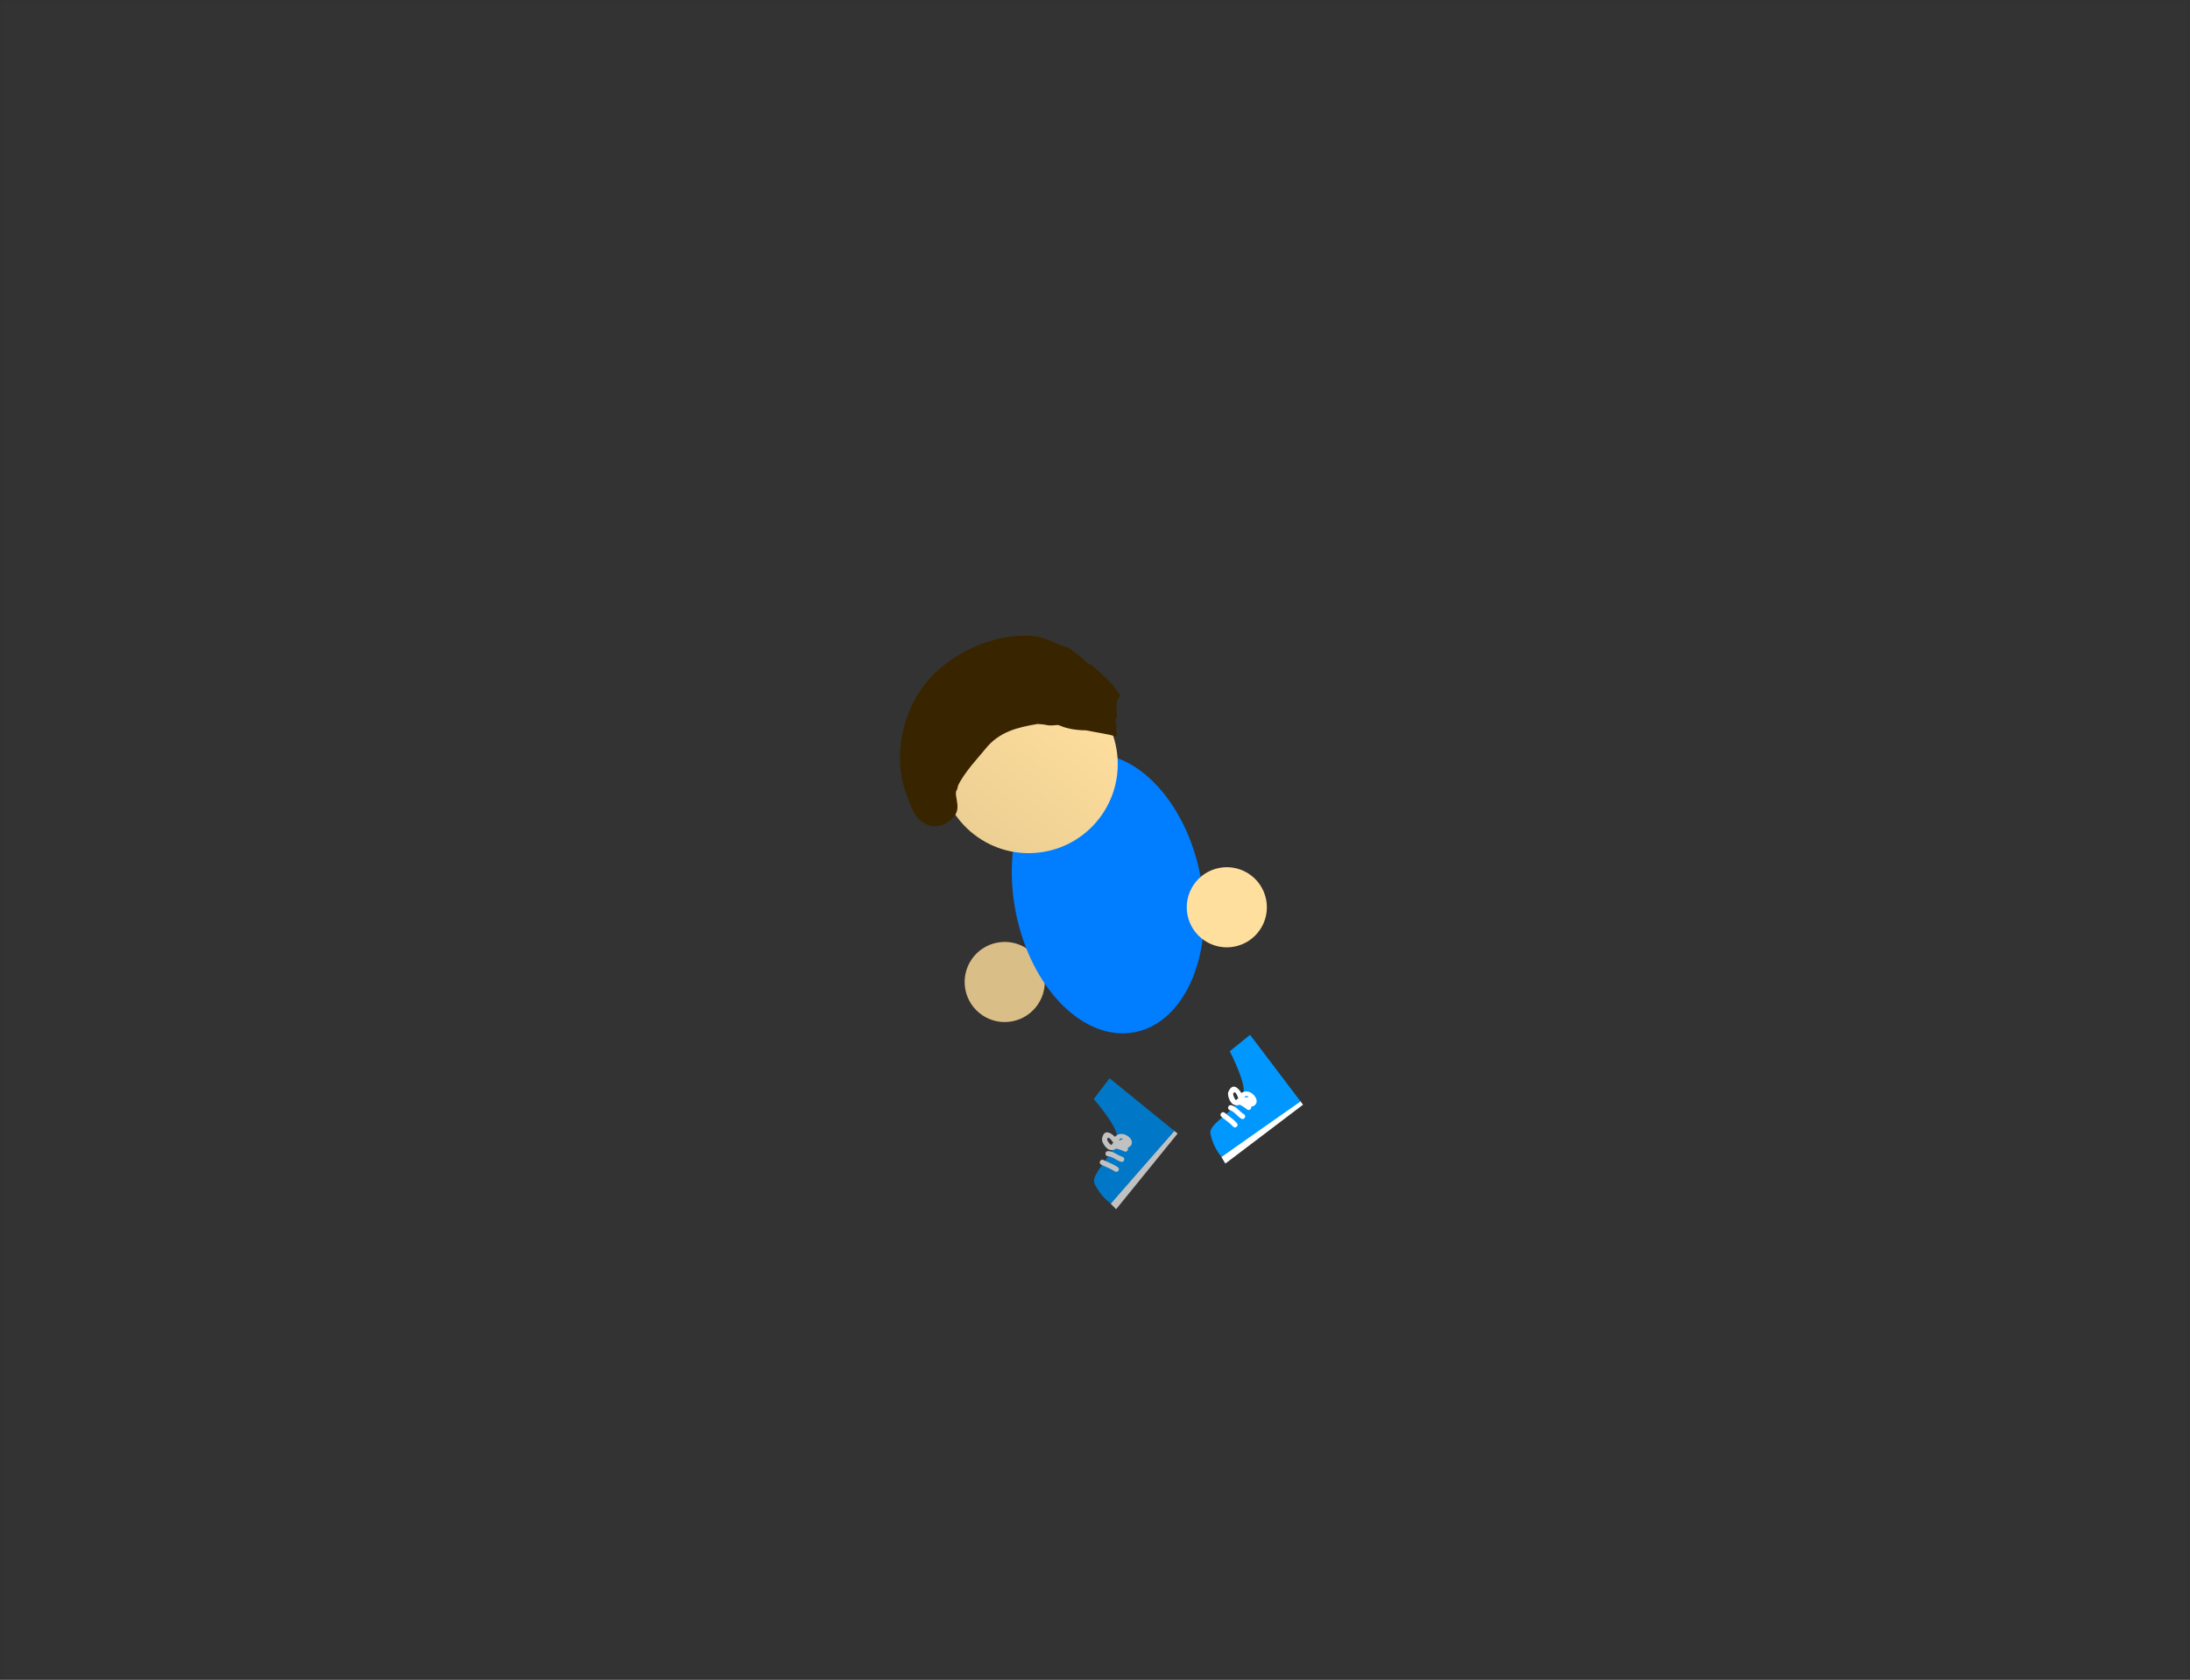 <svg version="1.1" xmlns="http://www.w3.org/2000/svg" xmlns:xlink="http://www.w3.org/1999/xlink" width="489.989" height="375.875" viewBox="0,0,489.989,375.875"><rect x="0" y="0" width="489.989" height="375.875" fill="#333333" stroke="none"/><defs><linearGradient x1="237.733" y1="146.268" x2="213.335" y2="177.796" gradientUnits="userSpaceOnUse" id="color-1"><stop offset="0" stop-color="#ffdf9e"/><stop offset="1" stop-color="#eccf93"/></linearGradient></defs><g transform="translate(4.619,8.939)"><g data-paper-data="{&quot;isPaintingLayer&quot;:true}" fill-rule="nonzero" stroke-linecap="butt" stroke-linejoin="miter" stroke-miterlimit="10" stroke-dasharray="" stroke-dashoffset="0" style="mix-blend-mode: normal"><g data-paper-data="{&quot;index&quot;:null}" stroke="none"><path d="M245.103,261.634l-1.239,-1.249l14.073,-16.421l0.92,0.748z" fill="#c1c1c1" stroke-width="0"/><path d="M243.924,260.373c0,0 -2.359,-1.552 -3.667,-4.523c-0.943,-2.141 4.584,-6.378 5.033,-10.341c0.261,-2.303 -5.196,-8.523 -5.196,-8.523l3.542,-4.647l14.515,11.797z" fill="#0078c7" stroke-width="0"/><path d="M244.865,245.402c1.764,-1.95 5.525,1.249 2.828,2.514c0.071,0.126 0.102,0.299 -0.006,0.519c-0.255,0.521 -0.776,0.266 -0.776,0.266c-0.585,-0.288 -1.151,-0.46 -1.778,-0.638l-0.005,-0.002c-0.348,0.237 -0.765,0.417 -1.346,0.326c-0.852,-0.134 -1.978,-1.706 -1.828,-2.543c0.386,-2.151 1.836,-1.476 2.905,-0.375zM244.001,247.248c0.04,0.008 0.084,0.008 0.131,0.002c0.005,-0.026 0.011,-0.053 0.02,-0.082c0.067,-0.225 0.198,-0.332 0.33,-0.38c-0.492,-0.753 -1.256,-1.672 -1.38,-0.787c-0.042,0.298 0.656,1.2 0.899,1.247zM245.765,246.134l0.113,0.127c0.254,-0.144 0.506,-0.262 0.744,-0.315c-0.279,-0.219 -0.565,-0.27 -0.857,0.187z" fill="#c1c1c1" stroke-width="0.5"/><path d="M242.721,249.19c0.023,-0.58 0.602,-0.557 0.602,-0.557l0.318,0.018c1.129,0.213 1.825,0.936 2.873,1.265c0,0 0.552,0.18 0.372,0.732c-0.18,0.552 -0.732,0.372 -0.732,0.372c-1,-0.336 -1.671,-1.037 -2.724,-1.227l-0.151,0c0,0 -0.58,-0.023 -0.557,-0.602z" fill="#c1c1c1" stroke-width="0.5"/><path d="M241.514,250.887c0.26,-0.519 0.778,-0.259 0.778,-0.259l0.373,0.187c0.95,0.445 1.928,0.807 2.794,1.404c0,0 0.477,0.33 0.147,0.807c-0.33,0.477 -0.807,0.147 -0.807,0.147c-0.805,-0.561 -1.738,-0.892 -2.625,-1.307l-0.401,-0.2c0,0 -0.519,-0.26 -0.259,-0.778z" fill="#c1c1c1" stroke-width="0.5"/></g><path d="M221.871,219.592c-4.861,0.937 -9.561,-2.244 -10.498,-7.105c-0.937,-4.861 2.244,-9.561 7.105,-10.498c4.861,-0.937 9.561,2.244 10.498,7.105c0.937,4.861 -2.244,9.561 -7.105,10.498z" data-paper-data="{&quot;index&quot;:null}" fill="#dabe87" stroke="none" stroke-width="NaN"/><path d="M237.302,159.985c11.417,-2.201 23.35,9.903 26.652,27.034c3.302,17.131 -3.276,32.803 -14.693,35.004c-11.417,2.201 -23.35,-9.903 -26.652,-27.034c-3.302,-17.131 3.276,-32.803 14.693,-35.004z" data-paper-data="{&quot;index&quot;:null}" fill="#007eff" stroke="none" stroke-width="0"/><path d="M271.564,202.875c-4.861,0.937 -9.561,-2.244 -10.498,-7.105c-0.937,-4.861 2.244,-9.561 7.105,-10.498c4.861,-0.937 9.561,2.244 10.498,7.105c0.937,4.861 -2.244,9.561 -7.105,10.498z" data-paper-data="{&quot;index&quot;:null}" fill="#ffdf9e" stroke="none" stroke-width="NaN"/><g data-paper-data="{&quot;index&quot;:null}" stroke="none"><path d="M269.541,251.426l-0.907,-1.508l17.568,-12.612l0.717,0.945z" fill="#ffffff" stroke-width="0"/><path d="M268.694,249.921c0,0 -1.923,-2.067 -2.489,-5.264c-0.408,-2.304 5.966,-5.108 7.343,-8.851c0.8,-2.175 -3.025,-9.513 -3.025,-9.513l4.543,-3.673l11.3,14.905z" fill="#0098ff" stroke-width="0"/><path d="M273.161,235.601c2.177,-1.475 5.071,2.524 2.15,3.113c0.04,0.139 0.028,0.315 -0.129,0.503c-0.372,0.446 -0.817,0.074 -0.817,0.074c-0.499,-0.419 -1.009,-0.72 -1.576,-1.042l-0.005,-0.003c-0.394,0.148 -0.842,0.224 -1.385,-0.003c-0.796,-0.333 -1.517,-2.127 -1.173,-2.904c0.885,-1.998 2.134,-0.998 2.911,0.325zM271.884,237.189c0.037,0.017 0.08,0.028 0.127,0.033c0.011,-0.024 0.024,-0.049 0.038,-0.075c0.118,-0.203 0.271,-0.276 0.411,-0.291c-0.299,-0.848 -0.824,-1.923 -1.154,-1.092c-0.111,0.28 0.352,1.322 0.578,1.424zM273.862,236.526l0.08,0.151c0.281,-0.08 0.554,-0.134 0.797,-0.129c-0.22,-0.279 -0.485,-0.396 -0.877,-0.022z" fill="#ffffff" stroke-width="0.5"/><path d="M270.18,238.773c0.16,-0.558 0.717,-0.398 0.717,-0.398l0.304,0.093c1.046,0.475 1.551,1.343 2.49,1.911c0,0 0.493,0.306 0.187,0.799c-0.306,0.493 -0.799,0.187 -0.799,0.187c-0.892,-0.564 -1.377,-1.404 -2.355,-1.839l-0.147,-0.036c0,0 -0.558,-0.16 -0.398,-0.717z" fill="#ffffff" stroke-width="0.5"/><path d="M268.604,240.134c0.375,-0.442 0.818,-0.067 0.818,-0.067l0.318,0.27c0.818,0.657 1.681,1.242 2.381,2.027c0,0 0.385,0.434 -0.049,0.819c-0.434,0.385 -0.819,-0.049 -0.819,-0.049c-0.649,-0.736 -1.476,-1.279 -2.24,-1.892l-0.342,-0.29c0,0 -0.442,-0.375 -0.067,-0.818z" fill="#ffffff" stroke-width="0.5"/></g><g data-paper-data="{&quot;index&quot;:null}" stroke="none"><path d="M241.298,174.23c-6.737,8.706 -19.256,10.302 -27.963,3.565c-8.706,-6.737 -10.302,-19.256 -3.565,-27.963c6.737,-8.706 19.256,-10.302 27.963,-3.565c8.706,6.737 10.302,19.256 3.565,27.963z" fill="url(#color-1)" stroke-width="NaN"/><path d="M229.343,153.258c-0.4,-0.103 -1.07,-0.146 -1.803,-0.202c-4.417,0.749 -8.637,1.69 -11.763,5.675c-1.059,1.35 -4.764,5.239 -6.07,8.19c-0.049,0.419 -0.171,0.81 -0.391,1.162c-0.069,0.332 -0.089,0.642 -0.048,0.922c0.187,1.294 0.655,2.788 0.019,4.054c-0.929,1.849 -3.583,3.211 -5.471,2.826c-3.64,-0.742 -4.527,-4.14 -5.693,-7.255c-2.812,-7.512 -1.195,-16.946 3.49,-23.545c5.362,-7.552 16.082,-12.642 25.318,-11.662c2.558,0.272 4.919,1.922 7.193,2.435c1.599,0.963 3.092,2.095 4.427,3.451c0,0 0.44,0.445 1.039,0.476c1.666,1.642 3.536,3.015 5.006,4.862c0.494,0.62 1.021,1.344 1.496,2.118c-0.235,0.199 -0.413,0.369 -0.49,0.482c-0.474,0.689 -0.489,2.264 -0.245,4.037c-0.588,0.576 -0.344,1.462 -0.344,1.462l0.237,0.65c-0.197,0.437 -0.14,0.889 -0.14,0.889l0.098,0.749c0.024,0.297 0.058,0.595 0.102,0.891c-0.05,-0.02 -0.101,-0.037 -0.152,-0.052c-2.226,-0.649 -4.487,-0.902 -6.763,-1.391c-2.159,-0.012 -4.302,-0.352 -5.985,-1.111c-0.161,-0.026 -0.316,-0.056 -0.465,-0.087c-0.884,0.093 -1.777,0.187 -2.6,-0.025z" fill="#382500" stroke-width="0.5"/></g><path d="M-4.369,366.687v-375.375h489.489v375.375z" fill="none" stroke-opacity="0.024" stroke="#000000" stroke-width="0.5"/></g></g></svg>
